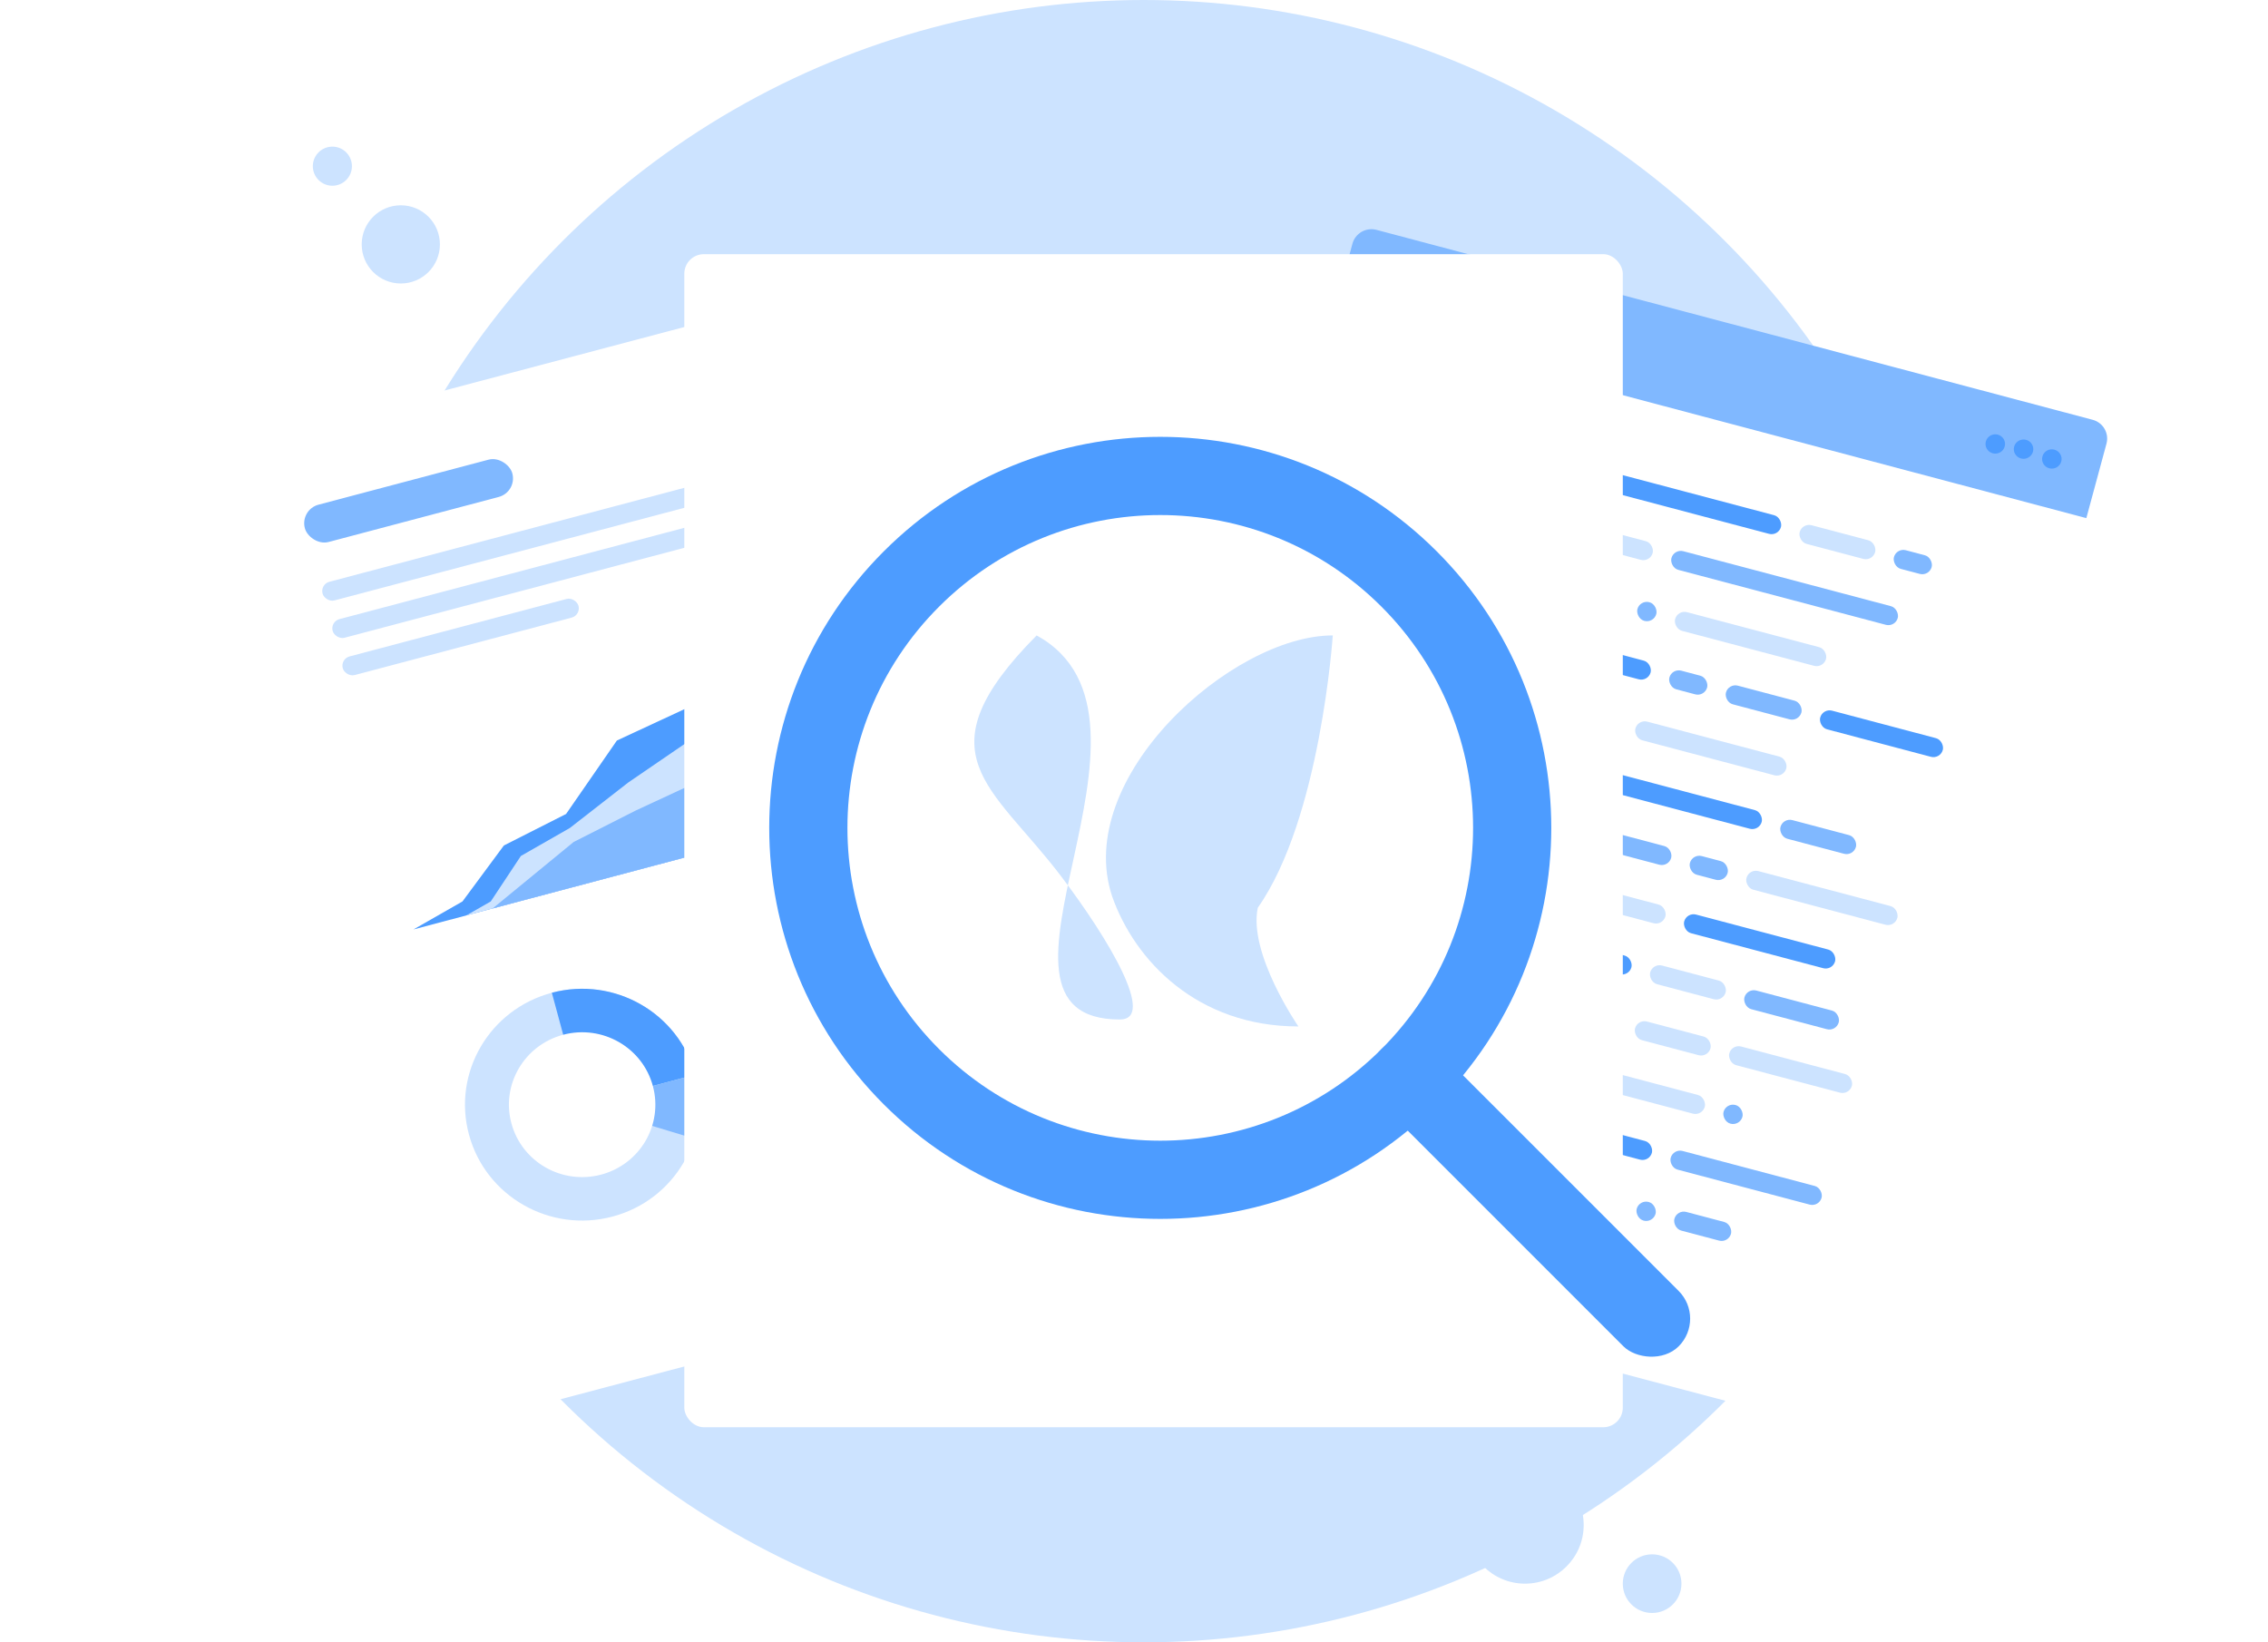 <svg width="232" height="168" viewBox="0 0 232 168" fill="none" xmlns="http://www.w3.org/2000/svg">
<circle cx="117" cy="84" r="84" fill="#CCE3FF"/>
<circle cx="41" cy="25" r="4" fill="#CCE3FF"/>
<circle cx="34" cy="17" r="2" fill="#CCE3FF"/>
<circle cx="156" cy="156" r="6" fill="#CCE3FF"/>
<circle cx="169" cy="162" r="3" fill="#CCE3FF"/>
<g filter="url(#filter0_d_6793_34762)">
<rect width="79.799" height="102.824" rx="2" transform="matrix(0.967 -0.256 0.261 0.965 16 43.748)" fill="white"/>
</g>
<path d="M47.307 92.214L42.295 95.077L96.288 80.757L90.087 57.853L88.163 61.432L83.151 64.296L79.877 68.233L70.816 72.17L63.104 75.75L57.905 83.266L51.544 86.487L47.307 92.214Z" fill="#4D9CFF"/>
<path d="M71.591 75.033L64.267 80.044L58.293 84.697L53.281 87.561L50.201 92.213L47.695 93.645L96.288 80.757L90.863 60.716L89.326 65.727L84.314 68.59L81.039 72.527L71.591 75.033Z" fill="#CCE3FF"/>
<path d="M58.681 86.129L50.395 92.929L96.288 80.757L93.188 69.305L91.263 72.884L85.864 74.316L82.202 76.822L72.754 79.328L65.042 82.907L58.681 86.129Z" fill="#80B8FF"/>
<rect width="21.945" height="3.955" rx="1.977" transform="matrix(0.967 -0.256 0.261 0.965 30.67 52.132)" fill="#80B8FF"/>
<rect width="55.859" height="1.977" rx="0.989" transform="matrix(0.967 -0.256 0.261 0.965 32.737 59.766)" fill="#CCE3FF"/>
<rect width="52.867" height="1.977" rx="0.989" transform="matrix(0.967 -0.256 0.261 0.965 33.77 63.584)" fill="#CCE3FF"/>
<rect width="24.937" height="1.977" rx="0.989" transform="matrix(0.967 -0.256 0.261 0.965 34.803 67.401)" fill="#CCE3FF"/>
<ellipse rx="11.97" ry="11.864" transform="matrix(0.967 -0.256 0.261 0.965 59.549 113.004)" fill="#CCE3FF"/>
<path fill-rule="evenodd" clip-rule="evenodd" d="M71.115 109.922L71.119 109.936L59.549 113.004L56.449 101.552L56.475 101.545C62.852 99.869 69.399 103.614 71.115 109.922Z" fill="#4D9CFF"/>
<path fill-rule="evenodd" clip-rule="evenodd" d="M71.119 109.936C71.722 112.165 71.642 114.417 71.005 116.472L59.549 113.004L71.119 109.936Z" fill="#80B8FF"/>
<ellipse rx="7.481" ry="7.415" transform="matrix(0.967 -0.256 0.261 0.965 59.549 113.004)" fill="white"/>
<ellipse rx="0.997" ry="0.989" transform="matrix(0.967 -0.256 0.261 0.965 78.126 109.1)" fill="#80B8FF"/>
<ellipse rx="0.997" ry="0.989" transform="matrix(0.967 -0.256 0.261 0.965 76.576 103.374)" fill="#80B8FF"/>
<ellipse rx="0.997" ry="0.989" transform="matrix(0.967 -0.256 0.261 0.965 79.676 114.826)" fill="#80B8FF"/>
<rect width="21.945" height="1.977" rx="0.989" transform="matrix(0.967 -0.256 0.261 0.965 79.21 101.653)" fill="#CCE3FF"/>
<rect width="21.945" height="1.977" rx="0.989" transform="matrix(0.967 -0.256 0.261 0.965 80.76 107.379)" fill="#CCE3FF"/>
<rect width="21.945" height="1.977" rx="0.989" transform="matrix(0.967 -0.256 0.261 0.965 82.31 113.105)" fill="#CCE3FF"/>
<g filter="url(#filter1_d_6793_34762)">
<rect width="79.799" height="102.824" rx="2" transform="matrix(0.967 0.256 -0.261 0.965 138.868 23)" fill="white"/>
</g>
<rect width="10.972" height="1.977" rx="0.989" transform="matrix(0.967 0.256 -0.261 0.965 138.794 84.352)" fill="#80B8FF"/>
<rect width="23.94" height="1.977" rx="0.989" transform="matrix(0.967 0.256 -0.261 0.965 148.057 80.672)" fill="#80B8FF"/>
<rect width="15.96" height="1.977" rx="0.989" transform="matrix(0.967 0.256 -0.261 0.965 134.351 89.311)" fill="#CCE3FF"/>
<rect width="15.96" height="1.977" rx="0.989" transform="matrix(0.967 0.256 -0.261 0.965 151.706 93.914)" fill="#4D9CFF"/>
<rect width="9.975" height="1.977" rx="0.989" transform="matrix(0.967 0.256 -0.261 0.965 178.702 101.074)" fill="#80B8FF"/>
<rect width="15.96" height="1.977" rx="0.989" transform="matrix(0.967 0.256 -0.261 0.965 172.539 93.302)" fill="#4D9CFF"/>
<rect width="7.98" height="1.977" rx="0.989" transform="matrix(0.967 0.256 -0.261 0.965 169.061 98.517)" fill="#CCE3FF"/>
<path d="M138.345 24.93C138.634 23.864 139.733 23.23 140.801 23.513L214.067 42.944C215.135 43.228 215.766 44.322 215.477 45.388L213.417 53.001L136.284 32.543L138.345 24.93Z" fill="#80B8FF"/>
<ellipse rx="0.997" ry="0.989" transform="matrix(0.967 0.256 -0.261 0.965 204.103 45.416)" fill="#4D9CFF"/>
<ellipse rx="0.997" ry="0.989" transform="matrix(0.967 0.256 -0.261 0.965 206.995 45.946)" fill="#4D9CFF"/>
<ellipse rx="0.997" ry="0.989" transform="matrix(0.967 0.256 -0.261 0.965 209.888 46.95)" fill="#4D9CFF"/>
<rect width="1.995" height="1.977" rx="0.989" transform="matrix(0.967 0.256 -0.261 0.965 149.815 62.726)" fill="#4D9CFF"/>
<rect width="1.995" height="1.977" rx="0.989" transform="matrix(0.967 0.256 -0.261 0.965 140.514 97.083)" fill="#4D9CFF"/>
<rect width="1.995" height="1.977" rx="0.989" transform="matrix(0.967 0.256 -0.261 0.965 176.566 112.782)" fill="#80B8FF"/>
<rect width="1.995" height="1.977" rx="0.989" transform="matrix(0.967 0.256 -0.261 0.965 130.494 88.288)" fill="#4D9CFF"/>
<rect width="1.995" height="1.977" rx="0.989" transform="matrix(0.967 0.256 -0.261 0.965 151.328 87.677)" fill="#4D9CFF"/>
<rect width="15.96" height="1.977" rx="0.989" transform="matrix(0.967 0.256 -0.261 0.965 153.671 63.749)" fill="#4D9CFF"/>
<rect width="15.96" height="1.977" rx="0.989" transform="matrix(0.967 0.256 -0.261 0.965 165.033 79.037)" fill="#4D9CFF"/>
<rect width="15.96" height="1.977" rx="0.989" transform="matrix(0.967 0.256 -0.261 0.965 178.91 88.855)" fill="#CCE3FF"/>
<rect width="15.96" height="1.977" rx="0.989" transform="matrix(0.967 0.256 -0.261 0.965 144.371 98.106)" fill="#CCE3FF"/>
<rect width="15.96" height="1.977" rx="0.989" transform="matrix(0.967 0.256 -0.261 0.965 159.211 108.179)" fill="#CCE3FF"/>
<rect width="12.967" height="1.977" rx="0.989" transform="matrix(0.967 0.256 -0.261 0.965 177.152 106.8)" fill="#CCE3FF"/>
<rect width="15.96" height="1.977" rx="0.989" transform="matrix(0.967 0.256 -0.261 0.965 155.184 88.699)" fill="#CCE3FF"/>
<rect width="3.99" height="1.977" rx="0.989" transform="matrix(0.967 0.256 -0.261 0.965 171.026 68.352)" fill="#80B8FF"/>
<rect width="3.99" height="1.977" rx="0.989" transform="matrix(0.967 0.256 -0.261 0.965 161.726 102.708)" fill="#80B8FF"/>
<rect width="15.96" height="1.977" rx="0.989" transform="matrix(0.967 0.256 -0.261 0.965 141.931 42.224)" fill="#4D9CFF"/>
<rect width="23.94" height="1.977" rx="0.989" transform="matrix(0.967 0.256 -0.261 0.965 159.286 46.827)" fill="#4D9CFF"/>
<rect width="23.94" height="1.977" rx="0.989" transform="matrix(0.967 0.256 -0.261 0.965 171.234 56.133)" fill="#80B8FF"/>
<rect width="15.96" height="1.977" rx="0.989" transform="matrix(0.967 0.256 -0.261 0.965 129.115 112.471)" fill="#4D9CFF"/>
<rect width="7.98" height="1.977" rx="0.989" transform="matrix(0.967 0.256 -0.261 0.965 140.381 47.95)" fill="#80B8FF"/>
<rect width="7.98" height="1.977" rx="0.989" transform="matrix(0.967 0.256 -0.261 0.965 182.388 83.64)" fill="#80B8FF"/>
<rect width="7.98" height="1.977" rx="0.989" transform="matrix(0.967 0.256 -0.261 0.965 167.511 104.243)" fill="#CCE3FF"/>
<rect width="7.98" height="1.977" rx="0.989" transform="matrix(0.967 0.256 -0.261 0.965 184.354 53.475)" fill="#CCE3FF"/>
<rect width="15.96" height="1.977" rx="0.989" transform="matrix(0.967 0.256 -0.261 0.965 150.401 56.745)" fill="#CCE3FF"/>
<rect width="15.96" height="1.977" rx="0.989" transform="matrix(0.967 0.256 -0.261 0.965 171.612 62.37)" fill="#CCE3FF"/>
<rect width="7.98" height="1.977" rx="0.989" transform="matrix(0.967 0.256 -0.261 0.965 130.665 106.745)" fill="#80B8FF"/>
<rect width="19.95" height="1.977" rx="0.989" transform="matrix(0.967 0.256 -0.261 0.965 150.022 50.507)" fill="#CCE3FF"/>
<rect width="19.95" height="1.977" rx="0.989" transform="matrix(0.967 0.256 -0.261 0.965 140.307 109.302)" fill="#CCE3FF"/>
<rect width="19.95" height="1.977" rx="0.989" transform="matrix(0.967 0.256 -0.261 0.965 146.47 117.074)" fill="#CCE3FF"/>
<rect width="1.995" height="1.977" rx="0.989" transform="matrix(0.967 0.256 -0.261 0.965 167.681 122.7)" fill="#80B8FF"/>
<rect width="5.985" height="1.977" rx="0.989" transform="matrix(0.967 0.256 -0.261 0.965 171.538 123.722)" fill="#80B8FF"/>
<rect width="7.98" height="1.977" rx="0.989" transform="matrix(0.967 0.256 -0.261 0.965 161.518 114.928)" fill="#4D9CFF"/>
<rect width="3.99" height="1.977" rx="0.989" transform="matrix(0.967 0.256 -0.261 0.965 144.616 55.21)" fill="#4D9CFF"/>
<rect width="3.99" height="1.977" rx="0.989" transform="matrix(0.967 0.256 -0.261 0.965 193.995 56.032)" fill="#80B8FF"/>
<rect width="1.995" height="1.977" rx="0.989" transform="matrix(0.967 0.256 -0.261 0.965 167.755 61.348)" fill="#80B8FF"/>
<rect width="10.972" height="1.977" rx="0.989" transform="matrix(0.967 0.256 -0.261 0.965 137.281 59.402)" fill="#80B8FF"/>
<rect width="10.972" height="1.977" rx="0.989" transform="matrix(0.967 0.256 -0.261 0.965 127.98 93.758)" fill="#80B8FF"/>
<rect width="15.96" height="1.977" rx="0.989" transform="matrix(0.967 0.256 -0.261 0.965 140.551 66.407)" fill="#CCE3FF"/>
<rect width="15.96" height="1.977" rx="0.989" transform="matrix(0.967 0.256 -0.261 0.965 171.159 117.485)" fill="#80B8FF"/>
<rect width="15.96" height="1.977" rx="0.989" transform="matrix(0.967 0.256 -0.261 0.965 167.548 73.567)" fill="#CCE3FF"/>
<rect width="12.967" height="1.977" rx="0.989" transform="matrix(0.967 0.256 -0.261 0.965 186.452 72.444)" fill="#4D9CFF"/>
<rect width="23.94" height="1.977" rx="0.989" transform="matrix(0.967 0.256 -0.261 0.965 134.18 70.854)" fill="#CCE3FF"/>
<rect width="23.94" height="1.977" rx="0.989" transform="matrix(0.967 0.256 -0.261 0.965 128.358 99.996)" fill="#CCE3FF"/>
<rect width="3.99" height="1.977" rx="0.989" transform="matrix(0.967 0.256 -0.261 0.965 159.248 77.503)" fill="#CCE3FF"/>
<rect width="3.99" height="1.977" rx="0.989" transform="matrix(0.967 0.256 -0.261 0.965 153.426 106.645)" fill="#4D9CFF"/>
<rect width="3.99" height="1.977" rx="0.989" transform="matrix(0.967 0.256 -0.261 0.965 123.33 110.937)" fill="#4D9CFF"/>
<rect width="3.99" height="1.977" rx="0.989" transform="matrix(0.967 0.256 -0.261 0.965 132.63 76.58)" fill="#4D9CFF"/>
<rect width="3.99" height="1.977" rx="0.989" transform="matrix(0.967 0.256 -0.261 0.965 173.125 87.32)" fill="#80B8FF"/>
<rect width="7.98" height="1.977" rx="0.989" transform="matrix(0.967 0.256 -0.261 0.965 138.415 78.115)" fill="#80B8FF"/>
<rect width="7.98" height="1.977" rx="0.989" transform="matrix(0.967 0.256 -0.261 0.965 157.906 71.01)" fill="#80B8FF"/>
<rect width="7.98" height="1.977" rx="0.989" transform="matrix(0.967 0.256 -0.261 0.965 176.811 69.886)" fill="#80B8FF"/>
<g filter="url(#filter2_d_6793_34762)">
<rect x="70" y="22" width="96" height="120" rx="2" fill="white"/>
</g>
<path d="M128.665 92.856C127.666 97.538 132.816 105 132.816 105C122.495 105 116.082 98.287 113.766 91.7C109.713 79.555 126.013 65 136.333 65C136.333 65 135.084 83.732 128.665 92.856Z" fill="#CCE3FF"/>
<path d="M114.555 104.29C97.784 104.29 121.535 73.515 106.041 65C93.987 77.162 101.471 80.338 108.511 89.595C113.51 96.168 118.27 104.29 114.555 104.29Z" fill="#CCE3FF"/>
<path fill-rule="evenodd" clip-rule="evenodd" d="M146.97 112.971C162.591 97.35 162.591 72.023 146.97 56.402C131.35 40.781 106.023 40.781 90.402 56.402C74.781 72.023 74.781 97.35 90.402 112.971C106.023 128.592 131.35 128.592 146.97 112.971ZM141.314 107.314C153.81 94.817 153.81 74.556 141.314 62.059C128.817 49.562 108.556 49.562 96.059 62.059C83.562 74.556 83.562 94.817 96.059 107.314C108.556 119.81 128.817 119.81 141.314 107.314Z" fill="#4D9CFF"/>
<rect x="138.485" y="110.142" width="8" height="43" rx="4" transform="rotate(-45 138.485 110.142)" fill="#4D9CFF"/>
<defs>
<filter id="filter0_d_6793_34762" x="0.453" y="11.736" width="135.095" height="150.818" filterUnits="userSpaceOnUse" color-interpolation-filters="sRGB">
<feFlood flood-opacity="0" result="BackgroundImageFix"/>
<feColorMatrix in="SourceAlpha" type="matrix" values="0 0 0 0 0 0 0 0 0 0 0 0 0 0 0 0 0 0 127 0" result="hardAlpha"/>
<feOffset dy="4"/>
<feGaussianBlur stdDeviation="8"/>
<feComposite in2="hardAlpha" operator="out"/>
<feColorMatrix type="matrix" values="0 0 0 0 0 0 0 0 0 0.156 0 0 0 0 0.354 0 0 0 0.25 0"/>
<feBlend mode="normal" in2="BackgroundImageFix" result="effect1_dropShadow_6793_34762"/>
<feBlend mode="normal" in="SourceGraphic" in2="effect1_dropShadow_6793_34762" result="shape"/>
</filter>
<filter id="filter1_d_6793_34762" x="96.453" y="11.445" width="135.095" height="150.818" filterUnits="userSpaceOnUse" color-interpolation-filters="sRGB">
<feFlood flood-opacity="0" result="BackgroundImageFix"/>
<feColorMatrix in="SourceAlpha" type="matrix" values="0 0 0 0 0 0 0 0 0 0 0 0 0 0 0 0 0 0 127 0" result="hardAlpha"/>
<feOffset dy="4"/>
<feGaussianBlur stdDeviation="8"/>
<feComposite in2="hardAlpha" operator="out"/>
<feColorMatrix type="matrix" values="0 0 0 0 0 0 0 0 0 0.157 0 0 0 0 0.353 0 0 0 0.25 0"/>
<feBlend mode="normal" in2="BackgroundImageFix" result="effect1_dropShadow_6793_34762"/>
<feBlend mode="normal" in="SourceGraphic" in2="effect1_dropShadow_6793_34762" result="shape"/>
</filter>
<filter id="filter2_d_6793_34762" x="54" y="10" width="128" height="152" filterUnits="userSpaceOnUse" color-interpolation-filters="sRGB">
<feFlood flood-opacity="0" result="BackgroundImageFix"/>
<feColorMatrix in="SourceAlpha" type="matrix" values="0 0 0 0 0 0 0 0 0 0 0 0 0 0 0 0 0 0 127 0" result="hardAlpha"/>
<feOffset dy="4"/>
<feGaussianBlur stdDeviation="8"/>
<feComposite in2="hardAlpha" operator="out"/>
<feColorMatrix type="matrix" values="0 0 0 0 0 0 0 0 0 0.157 0 0 0 0 0.353 0 0 0 0.25 0"/>
<feBlend mode="normal" in2="BackgroundImageFix" result="effect1_dropShadow_6793_34762"/>
<feBlend mode="normal" in="SourceGraphic" in2="effect1_dropShadow_6793_34762" result="shape"/>
</filter>
</defs>
</svg>
